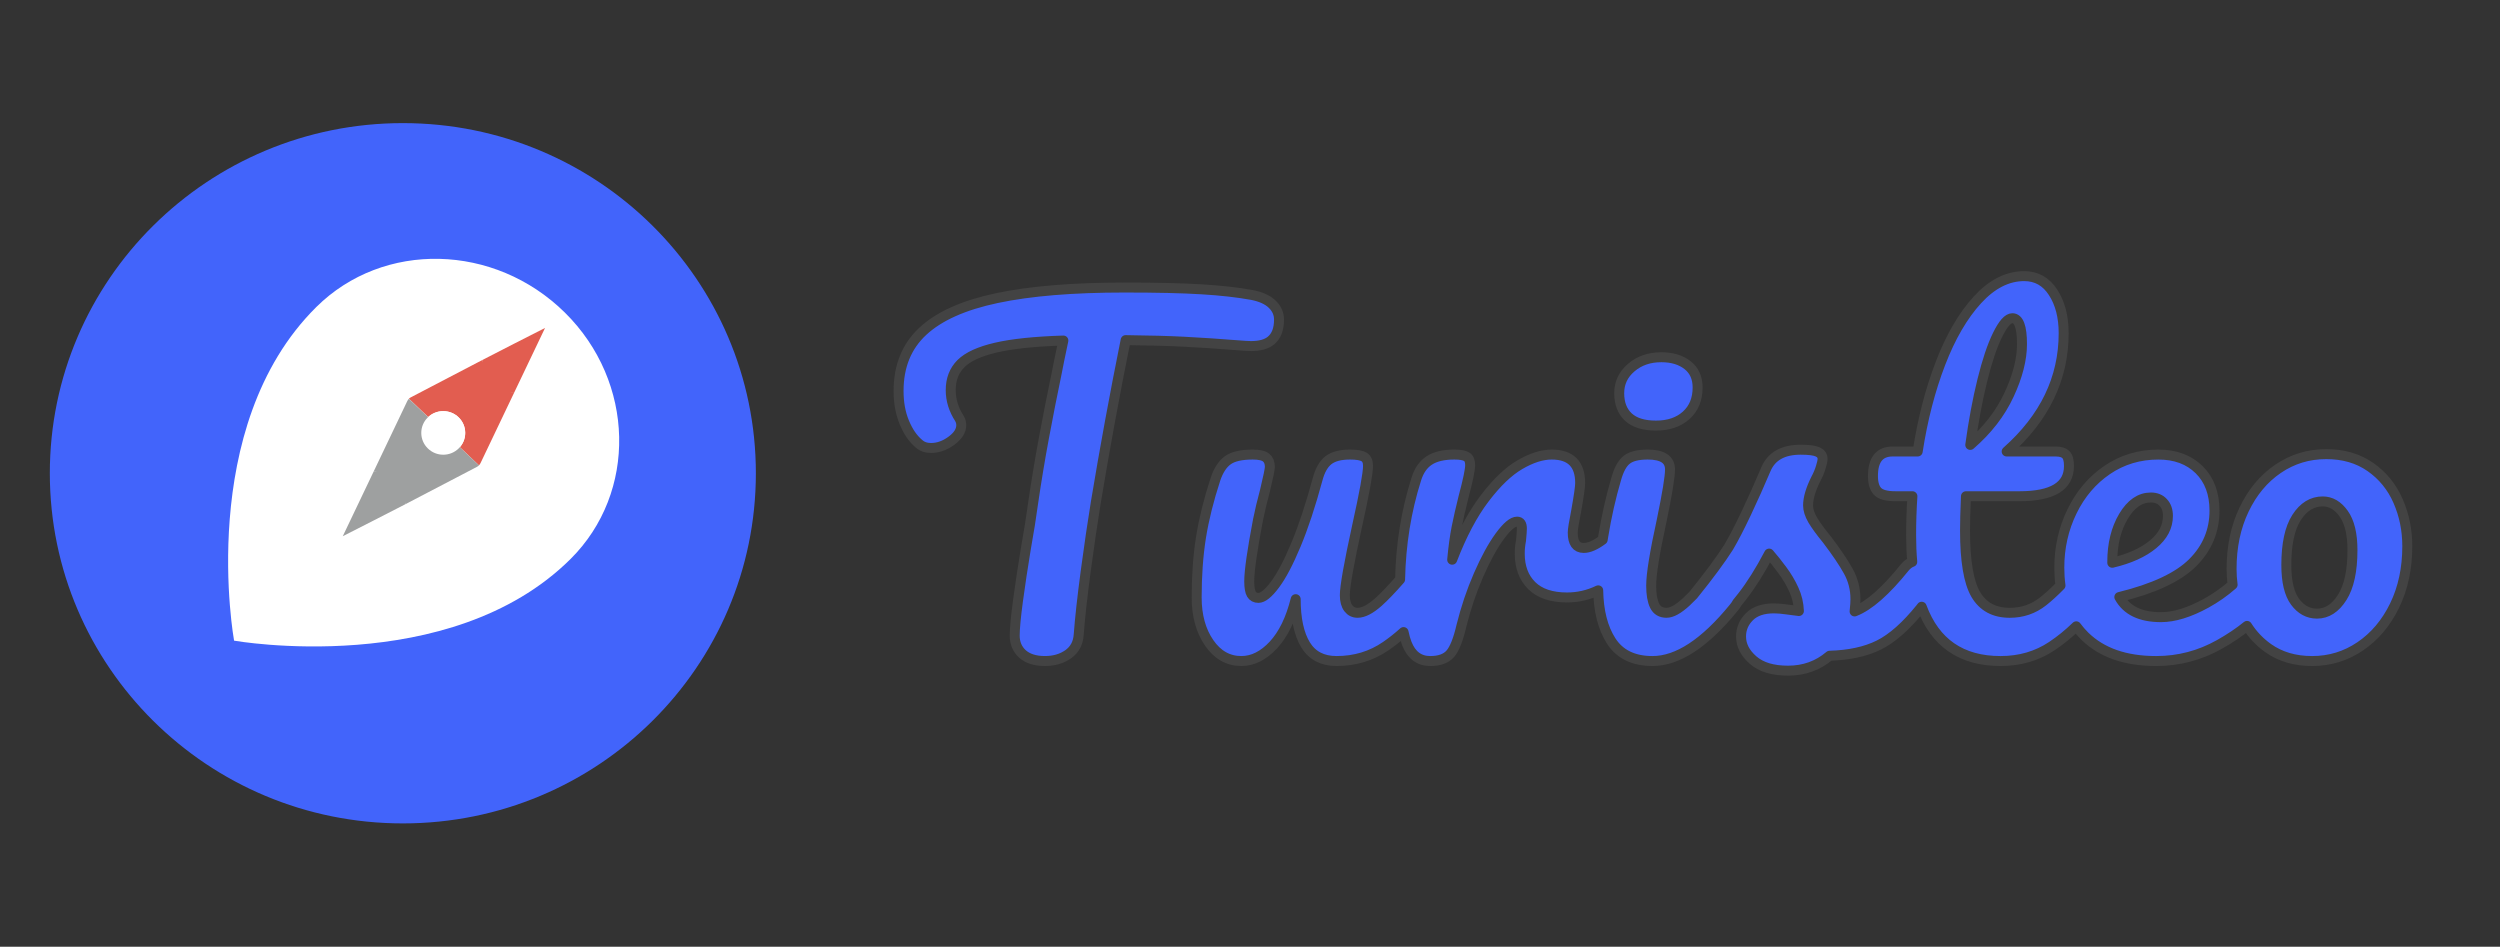 <?xml version="1.0" encoding="UTF-8" standalone="no"?>
<svg
   xmlns:dc="http://purl.org/dc/elements/1.1/"
   xmlns:cc="http://creativecommons.org/ns#"
   xmlns:rdf="http://www.w3.org/1999/02/22-rdf-syntax-ns#"
   xmlns:svg="http://www.w3.org/2000/svg"
   xmlns="http://www.w3.org/2000/svg"
   xmlns:sodipodi="http://sodipodi.sourceforge.net/DTD/sodipodi-0.dtd"
   xmlns:inkscape="http://www.inkscape.org/namespaces/inkscape"
   version="1.1"
   viewBox="0 0 1003.458 380"
   stroke-miterlimit="10"
   id="svg13"
   sodipodi:docname="full - turisteo.svg"
   width="1003.458"
   height="380"
   style="fill:none;stroke:none;stroke-linecap:square;stroke-miterlimit:10"
   inkscape:version="0.92.3 (2405546, 2018-03-11)"
   inkscape:export-filename="/home/raul/Escritorio/Estudios/TMI/full - turisteo2.png"
   inkscape:export-xdpi="96"
   inkscape:export-ydpi="96">
  <rect x="0" y="0" width="1003.458" height="380" fill="#333333" stroke="none"/>
  <defs
     id="defs17" />
  <sodipodi:namedview
     pagecolor="#ffffff"
     bordercolor="#666666"
     borderopacity="1"
     objecttolerance="10"
     gridtolerance="10"
     guidetolerance="10"
     inkscape:pageopacity="0"
     inkscape:pageshadow="2"
     inkscape:window-width="1366"
     inkscape:window-height="719"
     id="namedview15"
     showgrid="false"
     fit-margin-top="-80"
     fit-margin-left="20"
     fit-margin-right="-20"
     fit-margin-bottom="-80"
     inkscape:zoom="0.43703704"
     inkscape:cx="400.32205"
     inkscape:cy="190"
     inkscape:window-x="0"
     inkscape:window-y="25"
     inkscape:window-maximized="1"
     inkscape:current-layer="svg13"
     inkscape:pagecheckerboard="false" />
  <clipPath
     id="p.0">
    <path
       d="M 0,0 H 720 V 540 H 0 Z"
       id="path2"
       inkscape:connector-curvature="0"
       style="clip-rule:nonzero" />
  </clipPath>
  <g
     clip-path="url(#p.0)"
     id="g11"
     transform="translate(303.458,-80)">
    <path
       d="M 0,0 H 720 V 540 H 0 Z"
       id="path5"
       inkscape:connector-curvature="0"
       style="fill:#000000;fill-opacity:0;fill-rule:evenodd" />
    <path
       d="m 363.359,223.388 c -4.811,0 -8.829,1.384 -12.055,4.152 -3.226,2.749 -4.839,6.176 -4.839,10.28 0,4.104 1.231,7.302 3.694,9.593 2.463,2.272 6.157,3.408 11.082,3.408 5.04,0 9.077,-1.374 12.113,-4.123 3.054,-2.749 4.582,-6.472 4.582,-11.168 0,-3.875 -1.346,-6.863 -4.038,-8.963 -2.692,-2.119 -6.204,-3.179 -10.538,-3.179 z M 504.271,207.724 c 2.577,0 3.866,3.465 3.866,10.395 0,6.09 -1.728,12.857 -5.183,20.302 -3.455,7.445 -8.648,14.165 -15.578,20.159 1.298,-9.507 2.911,-18.155 4.839,-25.944 1.928,-7.808 3.98,-13.907 6.157,-18.298 2.176,-4.41 4.143,-6.615 5.899,-6.615 z m 55.598,71.961 c 2.1,0 3.761,0.678 4.983,2.033 1.241,1.336 1.861,3.121 1.861,5.355 0,4.333 -1.995,8.142 -5.985,11.425 -3.971,3.284 -9.421,5.746 -16.351,7.388 v -0.344 c 0,-7.159 1.499,-13.258 4.496,-18.298 2.997,-5.04 6.662,-7.56 10.996,-7.56 z m 68.971,1.575 c 3.284,0 6.09,1.642 8.419,4.925 2.348,3.284 3.522,8.152 3.522,14.604 0,8.342 -1.374,14.68 -4.123,19.014 -2.749,4.333 -6.118,6.5 -10.108,6.5 -3.513,0 -6.443,-1.584 -8.791,-4.753 -2.348,-3.169 -3.522,-8.094 -3.522,-14.776 0,-8.438 1.375,-14.795 4.124,-19.071 2.768,-4.295 6.262,-6.443 10.481,-6.443 z M 147.989,195.411 c -20.866,0 -37.961,1.413 -51.286,4.238 -13.306,2.806 -23.214,7.235 -29.724,13.287 -6.51,6.033 -9.765,14.031 -9.765,23.996 0,4.696 0.764,8.896 2.291,12.6 1.527,3.684 3.465,6.519 5.813,8.505 1.279,1.184 2.921,1.775 4.925,1.775 2.806,0 5.527,-0.964 8.161,-2.892 2.654,-1.947 3.98,-4.038 3.98,-6.271 0,-0.935 -0.239,-1.814 -0.716,-2.634 -2.348,-3.627 -3.522,-7.436 -3.522,-11.426 0,-4.353 1.374,-7.903 4.123,-10.652 2.768,-2.749 7.436,-4.887 14.003,-6.414 6.567,-1.527 15.597,-2.472 27.089,-2.835 v 0 c -0.592,2.825 -1.126,5.383 -1.604,7.674 -0.458,2.291 -0.859,4.314 -1.203,6.071 -1.642,7.846 -3.284,16.169 -4.925,24.97 -1.642,8.801 -3.112,17.658 -4.41,26.574 -0.706,5.269 -1.699,11.483 -2.978,18.642 -1.184,7.159 -2.214,13.993 -3.093,20.503 -0.878,6.51 -1.317,11.168 -1.317,13.974 0,3.054 1.05,5.527 3.15,7.417 2.119,1.871 5.116,2.806 8.992,2.806 3.646,0 6.758,-0.907 9.335,-2.72 2.577,-1.833 3.98,-4.448 4.209,-7.846 0.477,-6.453 1.413,-14.929 2.806,-25.428 1.413,-10.5 2.768,-19.73 4.066,-27.69 3.627,-21.82 7.617,-43.526 11.97,-65.117 9.602,0.115 17.363,0.325 23.281,0.63 5.937,0.286 14.184,0.84 24.741,1.661 0.804,0.062 1.571,0.093 2.3,0.093 3.532,0 6.192,-0.728 7.98,-2.183 2.176,-1.775 3.264,-4.591 3.264,-8.447 0,-2.348 -0.907,-4.4 -2.72,-6.157 -1.814,-1.775 -4.544,-3.016 -8.19,-3.723 -5.746,-1.05 -12.466,-1.804 -20.159,-2.262 -7.674,-0.477 -17.964,-0.716 -30.869,-0.716 z m 361.035,-4.582 c -6.682,0 -12.934,3.169 -18.756,9.507 -5.803,6.338 -10.757,14.843 -14.862,25.514 -4.104,10.671 -7.149,22.46 -9.135,35.365 h -10.022 c -5.288,0 -7.932,3.284 -7.932,9.851 0,2.806 0.611,4.858 1.833,6.157 1.241,1.298 3.618,1.947 7.13,1.947 h 6.872 c -0.344,5.269 -0.515,10.481 -0.515,15.635 0,3.783 0.151,7.354 0.453,10.712 v 0 c -1.047,0.378 -2.024,1.093 -2.929,2.146 -7.732,9.621 -14.47,15.539 -20.217,17.754 0.229,-2.1 0.344,-3.742 0.344,-4.925 0,-4.104 -0.974,-7.884 -2.921,-11.34 -1.928,-3.455 -4.763,-7.646 -8.505,-12.571 -2.596,-3.169 -4.515,-5.803 -5.756,-7.903 -1.222,-2.119 -1.833,-4.057 -1.833,-5.813 0,-2.94 1.06,-6.519 3.179,-10.738 0.821,-1.527 1.46,-3.054 1.919,-4.582 0.477,-1.527 0.716,-2.644 0.716,-3.35 0,-1.279 -0.649,-2.214 -1.947,-2.806 -1.279,-0.592 -3.56,-0.888 -6.844,-0.888 -7.044,0 -11.683,2.587 -13.917,7.76 -2.577,6.09 -5.212,11.979 -7.903,17.668 -2.692,5.689 -5.04,10.232 -7.044,13.63 -3.223,5.079 -7.974,11.5 -14.251,19.265 v 0 c -1.01,1.043 -1.943,1.961 -2.799,2.756 -3.169,2.921 -5.813,4.381 -7.932,4.381 -2.234,0 -3.818,-0.935 -4.753,-2.806 -0.935,-1.89 -1.403,-4.591 -1.403,-8.104 0,-4.582 1.413,-13.325 4.238,-26.23 2.214,-10.671 3.322,-17.468 3.322,-20.388 0,-3.99 -2.988,-5.985 -8.963,-5.985 -3.875,0 -6.691,0.706 -8.447,2.119 -1.756,1.394 -3.159,3.971 -4.209,7.732 -2.119,7.159 -3.856,14.871 -5.212,23.137 -0.065,0.403 -0.129,0.803 -0.191,1.199 v 0 c -2.935,2.198 -5.473,3.297 -7.613,3.297 -2.94,0 -4.41,-2.052 -4.41,-6.157 0,-1.184 0.468,-4.123 1.403,-8.82 1.05,-5.861 1.575,-9.555 1.575,-11.082 0,-7.617 -3.808,-11.426 -11.426,-11.426 -3.875,0 -8.132,1.355 -12.771,4.066 -4.62,2.692 -9.335,7.207 -14.146,13.545 -4.811,6.319 -9.154,14.518 -13.029,24.598 0.477,-5.154 1.069,-9.488 1.775,-13 0.706,-3.532 1.642,-7.636 2.806,-12.313 1.756,-6.567 2.634,-10.796 2.634,-12.685 0,-1.642 -0.468,-2.749 -1.403,-3.322 -0.935,-0.592 -2.577,-0.888 -4.925,-0.888 -4.333,0 -7.703,0.792 -10.108,2.377 -2.405,1.585 -4.133,4.076 -5.183,7.474 -4.048,12.765 -6.214,26.191 -6.497,40.277 v 0 c -3.475,3.97 -6.383,7 -8.724,9.091 -3.226,2.864 -6.013,4.295 -8.362,4.295 -1.527,0 -2.759,-0.611 -3.694,-1.833 -0.935,-1.241 -1.403,-2.978 -1.403,-5.212 0,-3.513 1.642,-12.781 4.925,-27.805 2.921,-13.134 4.381,-21.162 4.381,-24.082 0,-1.775 -0.525,-2.978 -1.575,-3.608 -1.05,-0.649 -2.93,-0.974 -5.641,-0.974 -3.856,0 -6.758,0.764 -8.705,2.291 -1.928,1.527 -3.36,4.047 -4.295,7.56 -2.825,10.442 -5.737,19.243 -8.734,26.402 -2.978,7.14 -5.794,12.476 -8.447,16.007 -2.634,3.513 -4.83,5.269 -6.586,5.269 -1.279,0 -2.214,-0.496 -2.806,-1.489 -0.592,-0.993 -0.888,-2.72 -0.888,-5.183 0,-4.123 1.174,-12.342 3.522,-24.655 0.706,-3.513 1.642,-7.436 2.806,-11.769 1.298,-5.403 1.947,-8.572 1.947,-9.507 0,-1.642 -0.496,-2.873 -1.489,-3.694 -0.993,-0.821 -2.787,-1.231 -5.383,-1.231 -4.563,0 -7.903,0.764 -10.022,2.291 -2.1,1.527 -3.742,4.047 -4.925,7.56 -2.692,8.209 -4.629,15.979 -5.813,23.309 -1.165,7.331 -1.747,15.396 -1.747,24.197 0,7.273 1.67,13.344 5.011,18.212 3.341,4.868 7.655,7.302 12.943,7.302 4.563,0 8.839,-2.138 12.829,-6.414 3.99,-4.295 6.978,-10.433 8.963,-18.413 0,7.865 1.317,13.974 3.952,18.327 2.654,4.333 6.796,6.5 12.428,6.5 7.388,0 13.984,-1.995 19.787,-5.985 2.444,-1.68 4.821,-3.559 7.13,-5.636 v 0 c 0.364,1.743 0.799,3.268 1.304,4.576 1.833,4.696 4.973,7.044 9.421,7.044 3.646,0 6.319,-0.964 8.018,-2.892 1.699,-1.947 3.188,-5.679 4.467,-11.196 1.775,-7.159 4.066,-13.955 6.872,-20.388 2.806,-6.452 5.641,-11.645 8.505,-15.578 2.883,-3.933 5.212,-5.899 6.987,-5.899 1.279,0 1.919,0.935 1.919,2.806 0,0.821 -0.115,2.405 -0.344,4.753 -0.344,1.756 -0.515,3.513 -0.515,5.269 0,5.403 1.604,9.688 4.811,12.857 3.226,3.169 7.951,4.753 14.174,4.753 4.382,0 8.552,-0.952 12.51,-2.855 v 0 c 0.147,8.349 1.872,15.105 5.173,20.266 3.455,5.403 9.001,8.104 16.637,8.104 10.08,0 20.923,-7.102 32.53,-21.305 0.549,-0.633 1.03,-1.331 1.444,-2.092 v 0 c 0.669,-0.813 1.328,-1.633 1.975,-2.461 3.589,-4.582 7.207,-10.337 10.853,-17.267 1.642,1.89 3.398,4.095 5.269,6.615 1.871,2.52 3.417,5.135 4.639,7.846 1.241,2.692 1.919,5.555 2.033,8.591 -1.05,-0.115 -2.606,-0.315 -4.668,-0.601 -2.043,-0.305 -3.828,-0.458 -5.355,-0.458 -4.333,0 -7.617,1.117 -9.851,3.35 -2.234,2.234 -3.35,4.878 -3.35,7.932 0,3.513 1.613,6.672 4.839,9.478 3.226,2.825 7.894,4.238 14.003,4.238 6.452,0 12.017,-1.995 16.694,-5.985 7.865,-0.229 14.461,-1.661 19.787,-4.295 5.345,-2.654 10.948,-7.617 16.809,-14.89 0.128,-0.161 0.252,-0.324 0.373,-0.49 v 0 c 5.391,14.53 15.943,21.795 31.656,21.795 7.751,0 14.614,-1.995 20.589,-5.985 3.422,-2.285 6.691,-4.936 9.806,-7.954 v 0 c 1.014,1.387 2.142,2.693 3.383,3.916 6.796,6.682 16.36,10.022 28.693,10.022 9.03,0 17.496,-2.224 25.4,-6.672 4.191,-2.363 7.879,-4.841 11.066,-7.433 v 0 c 2.233,3.507 5.06,6.481 8.481,8.922 4.868,3.455 10.757,5.183 17.668,5.183 7.044,0 13.468,-1.966 19.272,-5.899 5.803,-3.933 10.404,-9.383 13.802,-16.351 3.398,-6.987 5.097,-14.938 5.097,-23.853 0,-6.453 -1.231,-12.495 -3.694,-18.126 -2.463,-5.632 -6.157,-10.175 -11.082,-13.63 -4.925,-3.455 -10.843,-5.183 -17.754,-5.183 -7.159,0 -13.611,1.966 -19.358,5.899 -5.746,3.914 -10.29,9.364 -13.63,16.351 -3.341,6.987 -5.011,14.929 -5.011,23.825 0,2.156 0.137,4.266 0.412,6.33 v 0 c -3.271,2.875 -6.841,5.375 -10.709,7.501 -6.739,3.684 -12.752,5.527 -18.04,5.527 -8.209,0 -13.783,-2.692 -16.723,-8.075 13.84,-3.398 23.662,-7.999 29.466,-13.802 5.823,-5.823 8.734,-12.781 8.734,-20.875 0,-6.911 -2.052,-12.39 -6.157,-16.437 -4.104,-4.047 -9.564,-6.071 -16.379,-6.071 -7.617,0 -14.451,2.052 -20.503,6.157 -6.033,4.104 -10.748,9.65 -14.146,16.637 -3.398,6.968 -5.097,14.499 -5.097,22.593 0,2.502 0.158,4.89 0.474,7.164 v 0 c -2.539,2.582 -4.869,4.709 -6.991,6.381 -3.875,3.054 -8.333,4.582 -13.373,4.582 -6.223,0 -10.776,-2.463 -13.659,-7.388 -2.864,-4.925 -4.295,-13.487 -4.295,-25.686 0,-3.284 0.124,-7.856 0.372,-13.716 h 21.448 c 13.268,0 19.902,-4.047 19.902,-12.141 0,-2.234 -0.42,-3.761 -1.26,-4.582 -0.821,-0.821 -2.167,-1.231 -4.038,-1.231 H 501.98 c 15.253,-13.497 22.88,-29.332 22.88,-47.506 0,-6.567 -1.413,-12.017 -4.238,-16.351 -2.806,-4.353 -6.672,-6.529 -11.597,-6.529 z"
       id="path7"
       inkscape:connector-curvature="0"
       style="fill:#4264fb;fill-rule:evenodd" />
    <path
       d="m 363.359,223.388 c -4.811,0 -8.829,1.384 -12.055,4.152 -3.226,2.749 -4.839,6.176 -4.839,10.28 0,4.104 1.231,7.302 3.694,9.593 2.463,2.272 6.157,3.408 11.082,3.408 5.04,0 9.077,-1.374 12.113,-4.123 3.054,-2.749 4.582,-6.472 4.582,-11.168 0,-3.875 -1.346,-6.863 -4.038,-8.963 -2.692,-2.119 -6.204,-3.179 -10.538,-3.179 z M 504.271,207.724 c 2.577,0 3.866,3.465 3.866,10.395 0,6.09 -1.728,12.857 -5.183,20.302 -3.455,7.445 -8.648,14.165 -15.578,20.159 1.298,-9.507 2.911,-18.155 4.839,-25.944 1.928,-7.808 3.98,-13.907 6.157,-18.298 2.176,-4.41 4.143,-6.615 5.899,-6.615 z m 55.598,71.961 c 2.1,0 3.761,0.678 4.983,2.033 1.241,1.336 1.861,3.121 1.861,5.355 0,4.333 -1.995,8.142 -5.985,11.425 -3.971,3.284 -9.421,5.746 -16.351,7.388 v -0.344 c 0,-7.159 1.499,-13.258 4.496,-18.298 2.997,-5.04 6.662,-7.56 10.996,-7.56 z m 68.971,1.575 c 3.284,0 6.09,1.642 8.419,4.925 2.348,3.284 3.522,8.152 3.522,14.604 0,8.342 -1.374,14.68 -4.123,19.014 -2.749,4.333 -6.118,6.5 -10.108,6.5 -3.513,0 -6.443,-1.584 -8.791,-4.753 -2.348,-3.169 -3.522,-8.094 -3.522,-14.776 0,-8.438 1.375,-14.795 4.124,-19.071 2.768,-4.295 6.262,-6.443 10.481,-6.443 z M 147.989,195.411 c -20.866,0 -37.961,1.413 -51.286,4.238 -13.306,2.806 -23.214,7.235 -29.724,13.287 -6.51,6.033 -9.765,14.031 -9.765,23.996 0,4.696 0.764,8.896 2.291,12.6 1.527,3.684 3.465,6.519 5.813,8.505 1.279,1.184 2.921,1.775 4.925,1.775 2.806,0 5.527,-0.964 8.161,-2.892 2.654,-1.947 3.98,-4.038 3.98,-6.271 0,-0.935 -0.239,-1.814 -0.716,-2.634 -2.348,-3.627 -3.522,-7.436 -3.522,-11.426 0,-4.353 1.374,-7.903 4.123,-10.652 2.768,-2.749 7.436,-4.887 14.003,-6.414 6.567,-1.527 15.597,-2.472 27.089,-2.835 v 0 c -0.592,2.825 -1.126,5.383 -1.604,7.674 -0.458,2.291 -0.859,4.314 -1.203,6.071 -1.642,7.846 -3.284,16.169 -4.925,24.97 -1.642,8.801 -3.112,17.658 -4.41,26.574 -0.706,5.269 -1.699,11.483 -2.978,18.642 -1.184,7.159 -2.214,13.993 -3.093,20.503 -0.878,6.51 -1.317,11.168 -1.317,13.974 0,3.054 1.05,5.527 3.15,7.417 2.119,1.871 5.116,2.806 8.992,2.806 3.646,0 6.758,-0.907 9.335,-2.72 2.577,-1.833 3.98,-4.448 4.209,-7.846 0.477,-6.453 1.413,-14.929 2.806,-25.428 1.413,-10.5 2.768,-19.73 4.066,-27.69 3.627,-21.82 7.617,-43.526 11.97,-65.117 9.602,0.115 17.363,0.325 23.281,0.63 5.937,0.286 14.184,0.84 24.741,1.661 0.804,0.062 1.571,0.093 2.3,0.093 3.532,0 6.192,-0.728 7.98,-2.183 2.176,-1.775 3.264,-4.591 3.264,-8.447 0,-2.348 -0.907,-4.4 -2.72,-6.157 -1.814,-1.775 -4.544,-3.016 -8.19,-3.723 -5.746,-1.05 -12.466,-1.804 -20.159,-2.262 -7.674,-0.477 -17.964,-0.716 -30.869,-0.716 z m 361.035,-4.582 c -6.682,0 -12.934,3.169 -18.756,9.507 -5.803,6.338 -10.757,14.843 -14.862,25.514 -4.104,10.671 -7.149,22.46 -9.135,35.365 h -10.022 c -5.288,0 -7.932,3.284 -7.932,9.851 0,2.806 0.611,4.858 1.833,6.157 1.241,1.298 3.618,1.947 7.13,1.947 h 6.872 c -0.344,5.269 -0.515,10.481 -0.515,15.635 0,3.783 0.151,7.354 0.453,10.712 v 0 c -1.047,0.378 -2.024,1.093 -2.929,2.146 -7.732,9.621 -14.47,15.539 -20.217,17.754 0.229,-2.1 0.344,-3.742 0.344,-4.925 0,-4.104 -0.974,-7.884 -2.921,-11.34 -1.928,-3.455 -4.763,-7.646 -8.505,-12.571 -2.596,-3.169 -4.515,-5.803 -5.756,-7.903 -1.222,-2.119 -1.833,-4.057 -1.833,-5.813 0,-2.94 1.06,-6.519 3.179,-10.738 0.821,-1.527 1.46,-3.054 1.919,-4.582 0.477,-1.527 0.716,-2.644 0.716,-3.35 0,-1.279 -0.649,-2.214 -1.947,-2.806 -1.279,-0.592 -3.56,-0.888 -6.844,-0.888 -7.044,0 -11.683,2.587 -13.917,7.76 -2.577,6.09 -5.212,11.979 -7.903,17.668 -2.692,5.689 -5.04,10.232 -7.044,13.63 -3.223,5.079 -7.974,11.5 -14.251,19.265 v 0 c -1.01,1.043 -1.943,1.961 -2.799,2.756 -3.169,2.921 -5.813,4.381 -7.932,4.381 -2.234,0 -3.818,-0.935 -4.753,-2.806 -0.935,-1.89 -1.403,-4.591 -1.403,-8.104 0,-4.582 1.413,-13.325 4.238,-26.23 2.214,-10.671 3.322,-17.468 3.322,-20.388 0,-3.99 -2.988,-5.985 -8.963,-5.985 -3.875,0 -6.691,0.706 -8.447,2.119 -1.756,1.394 -3.159,3.971 -4.209,7.732 -2.119,7.159 -3.856,14.871 -5.212,23.137 -0.065,0.403 -0.129,0.803 -0.191,1.199 v 0 c -2.935,2.198 -5.473,3.297 -7.613,3.297 -2.94,0 -4.41,-2.052 -4.41,-6.157 0,-1.184 0.468,-4.123 1.403,-8.82 1.05,-5.861 1.575,-9.555 1.575,-11.082 0,-7.617 -3.808,-11.426 -11.426,-11.426 -3.875,0 -8.132,1.355 -12.771,4.066 -4.62,2.692 -9.335,7.207 -14.146,13.545 -4.811,6.319 -9.154,14.518 -13.029,24.598 0.477,-5.154 1.069,-9.488 1.775,-13 0.706,-3.532 1.642,-7.636 2.806,-12.313 1.756,-6.567 2.634,-10.796 2.634,-12.685 0,-1.642 -0.468,-2.749 -1.403,-3.322 -0.935,-0.592 -2.577,-0.888 -4.925,-0.888 -4.333,0 -7.703,0.792 -10.108,2.377 -2.405,1.585 -4.133,4.076 -5.183,7.474 -4.048,12.765 -6.214,26.191 -6.497,40.277 v 0 c -3.475,3.97 -6.383,7 -8.724,9.091 -3.226,2.864 -6.013,4.295 -8.362,4.295 -1.527,0 -2.759,-0.611 -3.694,-1.833 -0.935,-1.241 -1.403,-2.978 -1.403,-5.212 0,-3.513 1.642,-12.781 4.925,-27.805 2.921,-13.134 4.381,-21.162 4.381,-24.082 0,-1.775 -0.525,-2.978 -1.575,-3.608 -1.05,-0.649 -2.93,-0.974 -5.641,-0.974 -3.856,0 -6.758,0.764 -8.705,2.291 -1.928,1.527 -3.36,4.047 -4.295,7.56 -2.825,10.442 -5.737,19.243 -8.734,26.402 -2.978,7.14 -5.794,12.476 -8.447,16.007 -2.634,3.513 -4.83,5.269 -6.586,5.269 -1.279,0 -2.214,-0.496 -2.806,-1.489 -0.592,-0.993 -0.888,-2.72 -0.888,-5.183 0,-4.123 1.174,-12.342 3.522,-24.655 0.706,-3.513 1.642,-7.436 2.806,-11.769 1.298,-5.403 1.947,-8.572 1.947,-9.507 0,-1.642 -0.496,-2.873 -1.489,-3.694 -0.993,-0.821 -2.787,-1.231 -5.383,-1.231 -4.563,0 -7.903,0.764 -10.022,2.291 -2.1,1.527 -3.742,4.047 -4.925,7.56 -2.692,8.209 -4.629,15.979 -5.813,23.309 -1.165,7.331 -1.747,15.396 -1.747,24.197 0,7.273 1.67,13.344 5.011,18.212 3.341,4.868 7.655,7.302 12.943,7.302 4.563,0 8.839,-2.138 12.829,-6.414 3.99,-4.295 6.978,-10.433 8.963,-18.413 0,7.865 1.317,13.974 3.952,18.327 2.654,4.333 6.796,6.5 12.428,6.5 7.388,0 13.984,-1.995 19.787,-5.985 2.444,-1.68 4.821,-3.559 7.13,-5.636 v 0 c 0.364,1.743 0.799,3.268 1.304,4.576 1.833,4.696 4.973,7.044 9.421,7.044 3.646,0 6.319,-0.964 8.018,-2.892 1.699,-1.947 3.188,-5.679 4.467,-11.196 1.775,-7.159 4.066,-13.955 6.872,-20.388 2.806,-6.452 5.641,-11.645 8.505,-15.578 2.883,-3.933 5.212,-5.899 6.987,-5.899 1.279,0 1.919,0.935 1.919,2.806 0,0.821 -0.115,2.405 -0.344,4.753 -0.344,1.756 -0.515,3.513 -0.515,5.269 0,5.403 1.604,9.688 4.811,12.857 3.226,3.169 7.951,4.753 14.174,4.753 4.382,0 8.552,-0.952 12.51,-2.855 v 0 c 0.147,8.349 1.872,15.105 5.173,20.266 3.455,5.403 9.001,8.104 16.637,8.104 10.08,0 20.923,-7.102 32.53,-21.305 0.549,-0.633 1.03,-1.331 1.444,-2.092 v 0 c 0.669,-0.813 1.328,-1.633 1.975,-2.461 3.589,-4.582 7.207,-10.337 10.853,-17.267 1.642,1.89 3.398,4.095 5.269,6.615 1.871,2.52 3.417,5.135 4.639,7.846 1.241,2.692 1.919,5.555 2.033,8.591 -1.05,-0.115 -2.606,-0.315 -4.668,-0.601 -2.043,-0.305 -3.828,-0.458 -5.355,-0.458 -4.333,0 -7.617,1.117 -9.851,3.35 -2.234,2.234 -3.35,4.878 -3.35,7.932 0,3.513 1.613,6.672 4.839,9.478 3.226,2.825 7.894,4.238 14.003,4.238 6.452,0 12.017,-1.995 16.694,-5.985 7.865,-0.229 14.461,-1.661 19.787,-4.295 5.345,-2.654 10.948,-7.617 16.809,-14.89 0.128,-0.161 0.252,-0.324 0.373,-0.49 v 0 c 5.391,14.53 15.943,21.795 31.656,21.795 7.751,0 14.614,-1.995 20.589,-5.985 3.422,-2.285 6.691,-4.936 9.806,-7.954 v 0 c 1.014,1.387 2.142,2.693 3.383,3.916 6.796,6.682 16.36,10.022 28.693,10.022 9.03,0 17.496,-2.224 25.4,-6.672 4.191,-2.363 7.879,-4.841 11.066,-7.433 v 0 c 2.233,3.507 5.06,6.481 8.481,8.922 4.868,3.455 10.757,5.183 17.668,5.183 7.044,0 13.468,-1.966 19.272,-5.899 5.803,-3.933 10.404,-9.383 13.802,-16.351 3.398,-6.987 5.097,-14.938 5.097,-23.853 0,-6.453 -1.231,-12.495 -3.694,-18.126 -2.463,-5.632 -6.157,-10.175 -11.082,-13.63 -4.925,-3.455 -10.843,-5.183 -17.754,-5.183 -7.159,0 -13.611,1.966 -19.358,5.899 -5.746,3.914 -10.29,9.364 -13.63,16.351 -3.341,6.987 -5.011,14.929 -5.011,23.825 0,2.156 0.137,4.266 0.412,6.33 v 0 c -3.271,2.875 -6.841,5.375 -10.709,7.501 -6.739,3.684 -12.752,5.527 -18.04,5.527 -8.209,0 -13.783,-2.692 -16.723,-8.075 13.84,-3.398 23.662,-7.999 29.466,-13.802 5.823,-5.823 8.734,-12.781 8.734,-20.875 0,-6.911 -2.052,-12.39 -6.157,-16.437 -4.104,-4.047 -9.564,-6.071 -16.379,-6.071 -7.617,0 -14.451,2.052 -20.503,6.157 -6.033,4.104 -10.748,9.65 -14.146,16.637 -3.398,6.968 -5.097,14.499 -5.097,22.593 0,2.502 0.158,4.89 0.474,7.164 v 0 c -2.539,2.582 -4.869,4.709 -6.991,6.381 -3.875,3.054 -8.333,4.582 -13.373,4.582 -6.223,0 -10.776,-2.463 -13.659,-7.388 -2.864,-4.925 -4.295,-13.487 -4.295,-25.686 0,-3.284 0.124,-7.856 0.372,-13.716 h 21.448 c 13.268,0 19.902,-4.047 19.902,-12.141 0,-2.234 -0.42,-3.761 -1.26,-4.582 -0.821,-0.821 -2.167,-1.231 -4.038,-1.231 H 501.98 c 15.253,-13.497 22.88,-29.332 22.88,-47.506 0,-6.567 -1.413,-12.017 -4.238,-16.351 -2.806,-4.353 -6.672,-6.529 -11.597,-6.529 z"
       id="path9"
       inkscape:connector-curvature="0"
       style="fill-rule:evenodd;stroke:#434343;stroke-width:4;stroke-linecap:butt;stroke-linejoin:round" />
  </g>
  <g
     id="g857"
     transform="matrix(1.107,0,0,1.098,20,49.415)">
    <ellipse
       style="fill:#ffffff;fill-rule:evenodd"
       id="path837"
       cx="132.696"
       cy="129.823"
       rx="99.714"
       ry="98.563" />
    <g
       id="g4">
      <path
         d="M 128,0 C 57.305,0 0,57.305 0,128 0,198.695 57.305,256 128,256 198.695,256 256,198.695 256,128 256,57.305 198.695,0 128,0 Z m 60.76,159.388 c -43.771,43.771 -121.953,29.804 -121.953,29.804 0,0 -14.11,-78.038 29.804,-121.953 24.333,-24.333 64.648,-23.325 90.133,2.016 25.485,25.341 26.349,65.8 2.016,90.133 z"
         id="path2-3"
         inkscape:connector-curvature="0"
         style="fill:#4264fb;fill-rule:nonzero"
         sodipodi:nodetypes="sssssscsss" />
      <g
         id="g834"
         transform="translate(232.505,118.034)">
        <g
           id="g1579"
           transform="matrix(0.951,0,0,0.951,-163.156,8.601)">
          <g
             transform="translate(-9.744,-3.677)"
             id="g1541">
            <g
               transform="rotate(180,86.337,-9.983)"
               id="g930-6"
               style="opacity:0.97">
              <g
                 id="g1521">
                <g
                   id="g1525">
                  <path
                     sodipodi:nodetypes="ccccc"
                     style="fill:#e1584b;fill-opacity:1;stroke-width:0.606"
                     inkscape:connector-curvature="0"
                     d="m 47.043,30.779 c 0.05,0.047 23.899,-12.317 23.899,-12.317 L 69.791,6.82 58.877,5.783 c 0,0 -11.174,23.606 -11.834,24.996 z"
                     id="path828-3-3-2" />
                  <path
                     sodipodi:nodetypes="ccccccc"
                     style="opacity:1;fill:#e1584b;fill-opacity:1;stroke-width:0.606"
                     inkscape:connector-curvature="0"
                     d="m 72.238,-22.041 c -0.248,0.26 -0.454,0.565 -0.63,0.935 -4.236,8.961 -8.482,17.925 -12.73,26.889 3.082,0.857 6.167,1.714 9.257,2.574 0.937,3.373 1.873,6.742 2.808,10.105 9.084,-4.783 18.167,-9.564 27.25,-14.342 0.295,-0.156 0.539,-0.333 0.747,-0.545"
                     id="path830-6-5-5-9" />
                </g>
              </g>
            </g>
          </g>
          <g
             transform="translate(-36.923,-29.691)"
             id="g1564">
            <path
               id="path832-7"
               d="m 113.999,7.243 c -2.248,0 -4.361,0.878 -5.95,2.477 -1.575,1.588 -2.438,3.7 -2.425,5.935 0.011,2.235 0.892,4.334 2.481,5.907 1.58,1.567 3.668,2.434 5.894,2.434 2.248,0 4.361,-0.88 5.95,-2.483 1.576,-1.588 2.436,-3.694 2.425,-5.93 -0.004,-2.233 -0.886,-4.336 -2.477,-5.914 -1.579,-1.564 -3.676,-2.425 -5.898,-2.425"
               inkscape:connector-curvature="0"
               style="fill:#ffffff;fill-opacity:1;stroke-width:0.606" />
            <g
               id="g1534"
               transform="translate(28.648,24.545)">
              <g
                 id="g930">
                <path
                   id="path828-3-3"
                   d="m 47.043,30.779 c 0.05,0.047 23.899,-12.317 23.899,-12.317 L 69.791,6.82 58.877,5.783 c 0,0 -11.174,23.606 -11.834,24.996 z"
                   inkscape:connector-curvature="0"
                   style="fill:#9ea0a0;fill-opacity:1;stroke-width:0.606"
                   sodipodi:nodetypes="ccccc" />
                <path
                   id="path830-6-5-5"
                   d="m 72.236,-22.039 c -0.248,0.26 -0.452,0.564 -0.629,0.933 -4.236,8.961 -8.482,17.925 -12.73,26.889 3.082,0.857 6.167,1.714 9.257,2.574 0.937,3.373 1.873,6.742 2.808,10.105 9.084,-4.783 18.167,-9.564 27.25,-14.342 0.309,-0.163 0.562,-0.349 0.775,-0.575"
                   inkscape:connector-curvature="0"
                   style="fill:#9ea0a0;fill-opacity:1;stroke-width:0.606"
                   sodipodi:nodetypes="ccccccc" />
              </g>
            </g>
            <path
               id="path832-7-1"
               d="m 113.999,7.243 c -2.248,0 -4.361,0.878 -5.95,2.477 -1.575,1.588 -2.438,3.7 -2.425,5.935 0.011,2.235 0.892,4.334 2.481,5.907 1.58,1.567 3.668,2.434 5.894,2.434 2.248,0 4.361,-0.88 5.95,-2.483 1.576,-1.588 2.436,-3.694 2.425,-5.93 -0.004,-2.233 -0.886,-4.336 -2.477,-5.914 -1.579,-1.564 -3.676,-2.425 -5.898,-2.425"
               inkscape:connector-curvature="0"
               style="fill:#ffffff;fill-opacity:1;stroke-width:0.606" />
          </g>
        </g>
      </g>
    </g>
  </g>
</svg>
